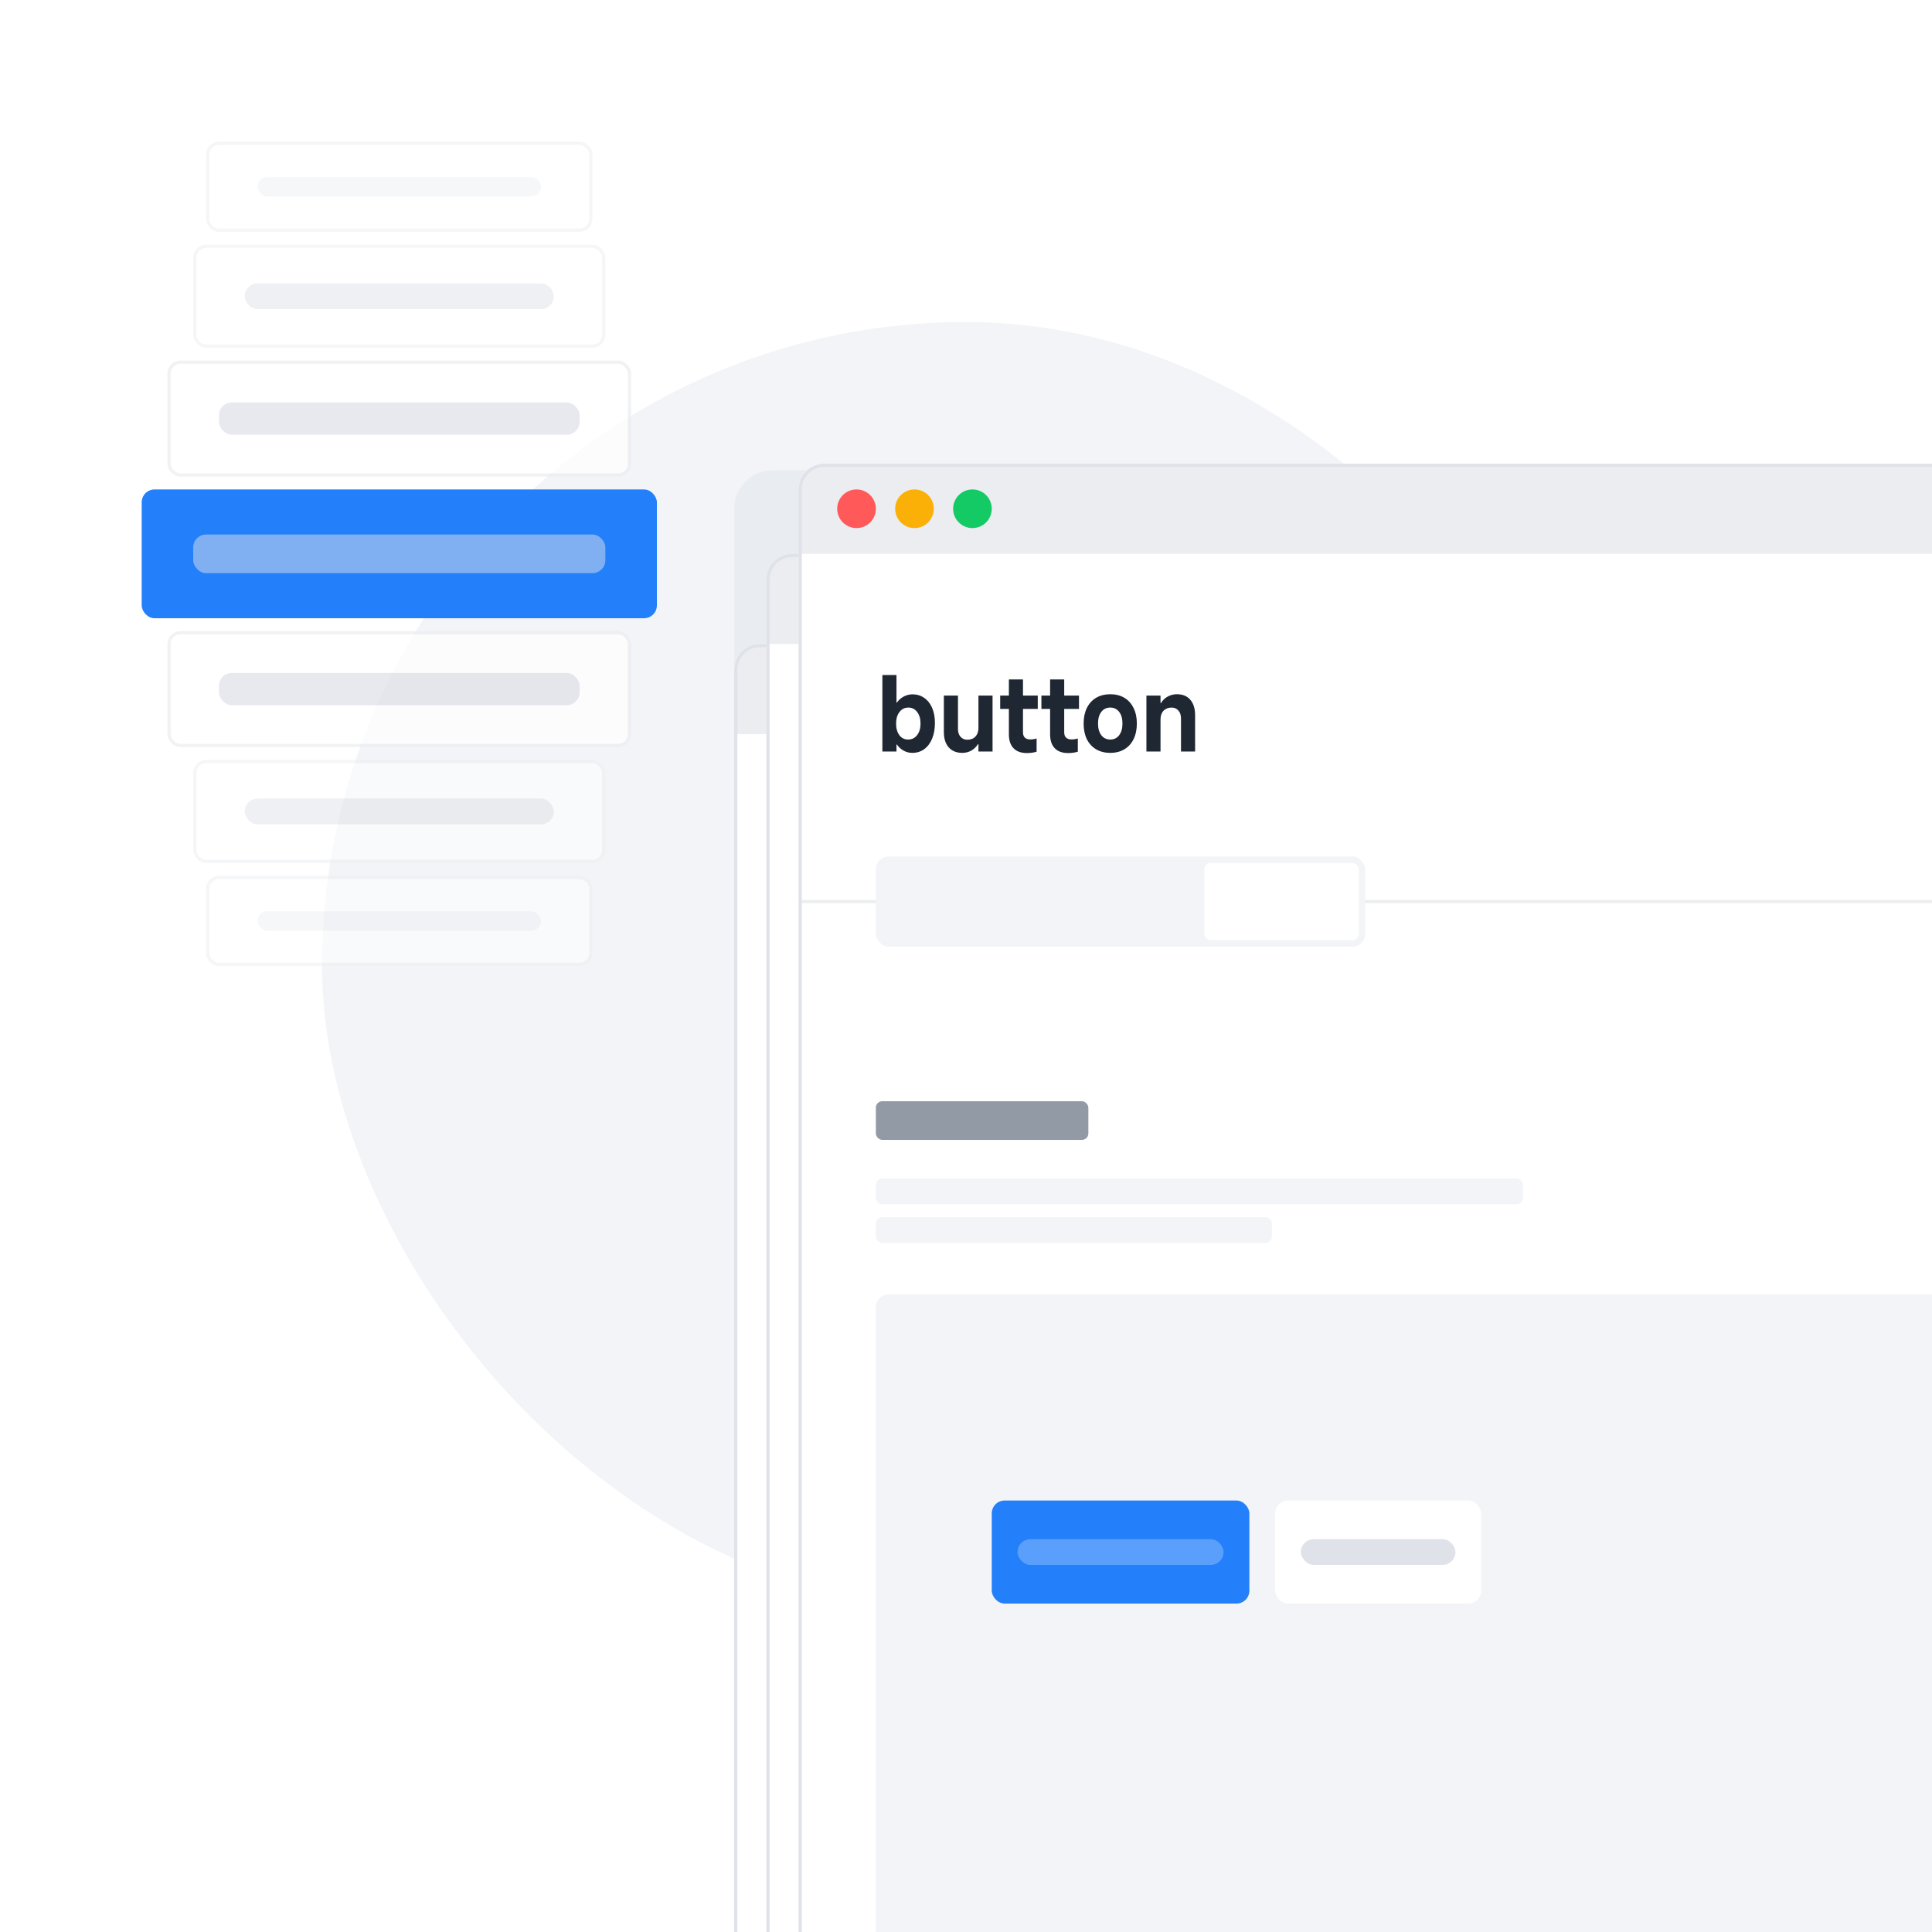 <svg width="600" height="600" viewBox="0 0 600 600" fill="none" xmlns="http://www.w3.org/2000/svg">
    <g clip-path="url(#clip0_1291_89616)">
        <rect width="600" height="600" fill="white"/>
        <g filter="url(#filter0_f_1291_89616)">
            <rect x="100" y="100" width="400" height="400" rx="200" fill="#F2F4F7"/>
        </g>
        <g opacity="0.1" filter="url(#filter1_f_1291_89616)">
            <rect x="228" y="146" width="169" height="482" rx="12" fill="#9BACBE"/>
        </g>
        <g clip-path="url(#clip1_1291_89616)">
            <path d="M228 208C228 203.582 231.582 200 236 200H568V610H228V208Z" fill="white"/>
            <path d="M228 210C228 204.477 232.477 200 238 200H966C971.523 200 976 204.477 976 210V218C976 223.523 971.523 228 966 228H228V210Z" fill="#EBEDF0"/>
        </g>
        <path d="M228.5 208C228.5 203.858 231.858 200.5 236 200.5H567.5V609.5H228.5V208Z" stroke="#DFE2E8"/>
        <g clip-path="url(#clip2_1291_89616)">
            <path d="M238 180C238 175.582 241.582 172 246 172H578V645H238V180Z" fill="white"/>
            <path d="M238 182C238 176.477 242.477 172 248 172H607C612.523 172 617 176.477 617 182V190C617 195.523 612.523 200 607 200H238V182Z" fill="#EBEDF0"/>
        </g>
        <path d="M238.5 180C238.5 175.858 241.858 172.5 246 172.5H577.5V644.5H238.5V180Z" stroke="#DFE2E8"/>
        <g clip-path="url(#clip3_1291_89616)">
            <path d="M248 152C248 147.582 251.582 144 256 144H617V641H248V152Z" fill="white"/>
            <path d="M248 154C248 148.477 252.477 144 258 144H622C627.523 144 632 148.477 632 154V162C632 167.523 627.523 172 622 172H248V154Z" fill="#EBEDF0"/>
            <path d="M248 280H807" stroke="#EBEDF0"/>
            <rect x="272" y="402" width="364" height="215" rx="4" fill="#F2F4F7"/>
            <path d="M274.028 233.39V209.63H278.408V218.18H278.558C279.118 217.38 279.818 216.76 280.658 216.32C281.518 215.86 282.428 215.63 283.388 215.63C284.768 215.63 285.978 216 287.018 216.74C288.078 217.46 288.898 218.49 289.478 219.83C290.058 221.17 290.348 222.73 290.348 224.51C290.348 226.37 290.058 228 289.478 229.4C288.898 230.8 288.078 231.89 287.018 232.67C285.958 233.43 284.728 233.81 283.328 233.81C282.348 233.81 281.448 233.58 280.628 233.12C279.808 232.68 279.118 232.05 278.558 231.23H278.408V233.39H274.028ZM278.288 224.72C278.288 226.2 278.628 227.4 279.308 228.32C279.988 229.22 280.888 229.67 282.008 229.67C283.168 229.67 284.098 229.22 284.798 228.32C285.518 227.4 285.878 226.2 285.878 224.72C285.878 223.22 285.528 222.02 284.828 221.12C284.148 220.2 283.238 219.74 282.098 219.74C280.958 219.74 280.038 220.2 279.338 221.12C278.638 222.02 278.288 223.22 278.288 224.72ZM308.245 216.02V233.39H303.865V231.14H303.685C303.185 231.96 302.515 232.61 301.675 233.09C300.835 233.57 299.885 233.81 298.825 233.81C297.065 233.81 295.675 233.25 294.655 232.13C293.635 230.99 293.125 229.4 293.125 227.36V216.02H297.505V226.4C297.505 227.42 297.775 228.23 298.315 228.83C298.855 229.43 299.555 229.73 300.415 229.73C301.475 229.73 302.315 229.4 302.935 228.74C303.555 228.08 303.865 227.2 303.865 226.1V216.02H308.245ZM322.287 220.16H317.697V227.45C317.697 228.15 317.887 228.69 318.267 229.07C318.667 229.45 319.227 229.64 319.947 229.64C320.607 229.64 321.267 229.54 321.927 229.34V233.45C321.007 233.73 320.007 233.87 318.927 233.87C317.107 233.87 315.717 233.37 314.757 232.37C313.797 231.37 313.317 229.93 313.317 228.05V220.16H310.617V216.02H313.317V211.01H317.697V216.02H322.287V220.16ZM335.09 220.16H330.5V227.45C330.5 228.15 330.69 228.69 331.07 229.07C331.47 229.45 332.03 229.64 332.75 229.64C333.41 229.64 334.07 229.54 334.73 229.34V233.45C333.81 233.73 332.81 233.87 331.73 233.87C329.91 233.87 328.52 233.37 327.56 232.37C326.6 231.37 326.12 229.93 326.12 228.05V220.16H323.42V216.02H326.12V211.01H330.5V216.02H335.09V220.16ZM344.81 233.81C343.13 233.81 341.66 233.44 340.4 232.7C339.16 231.96 338.2 230.91 337.52 229.55C336.86 228.17 336.53 226.55 336.53 224.69C336.53 222.85 336.86 221.25 337.52 219.89C338.2 218.51 339.16 217.45 340.4 216.71C341.66 215.97 343.13 215.6 344.81 215.6C346.49 215.6 347.95 215.97 349.19 216.71C350.43 217.45 351.38 218.51 352.04 219.89C352.72 221.25 353.06 222.85 353.06 224.69C353.06 226.55 352.72 228.17 352.04 229.55C351.38 230.91 350.43 231.96 349.19 232.7C347.95 233.44 346.49 233.81 344.81 233.81ZM344.81 229.67C345.97 229.67 346.89 229.22 347.57 228.32C348.25 227.42 348.59 226.21 348.59 224.69C348.59 223.17 348.25 221.97 347.57 221.09C346.89 220.19 345.97 219.74 344.81 219.74C343.63 219.74 342.7 220.19 342.02 221.09C341.34 221.97 341 223.17 341 224.69C341 226.21 341.34 227.42 342.02 228.32C342.7 229.22 343.63 229.67 344.81 229.67ZM356.03 233.39V216.02H360.41V218.33H360.56C361.06 217.49 361.74 216.83 362.6 216.35C363.48 215.85 364.45 215.6 365.51 215.6C367.29 215.6 368.67 216.17 369.65 217.31C370.65 218.45 371.15 220.06 371.15 222.14V233.39H366.77V223.1C366.77 222.08 366.5 221.27 365.96 220.67C365.44 220.05 364.74 219.74 363.86 219.74C362.82 219.74 361.98 220.07 361.34 220.73C360.72 221.39 360.41 222.28 360.41 223.4V233.39H356.03Z" fill="#1F2733"/>
            <circle cx="266" cy="158" r="6" fill="#FF5959"/>
            <circle cx="284" cy="158" r="6" fill="#FAB007"/>
            <circle cx="302" cy="158" r="6" fill="#14CA64"/>
            <rect x="272" y="266" width="152" height="28" rx="4" fill="#F2F4F7"/>
            <rect x="272" y="342" width="66" height="12" rx="2" fill="#929AA6"/>
            <rect x="272" y="366" width="201" height="8" rx="2" fill="#F2F4F7"/>
            <rect x="272" y="378" width="123" height="8" rx="2" fill="#F2F4F7"/>
            <rect x="308" y="466" width="80" height="32" rx="4" fill="#237FFA"/>
            <rect x="396" y="466" width="64" height="32" rx="4" fill="white"/>
            <rect x="316" y="478" width="64" height="8" rx="4" fill="white" fill-opacity="0.25"/>
            <rect x="404" y="478" width="48" height="8" rx="4" fill="#DFE2E8"/>
            <rect x="374" y="268" width="48" height="24" rx="2" fill="white"/>
        </g>
        <path d="M248.5 152C248.5 147.858 251.858 144.5 256 144.5H616.5V640.5H248.5V152Z" stroke="#DFE2E8"/>
        <g filter="url(#filter2_d_1291_89616)">
            <g opacity="0.5">
                <rect x="64.5" y="44.5" width="119" height="27" rx="3.5" fill="white"/>
                <rect opacity="0.5" x="80" y="55" width="88" height="6" rx="3" fill="#DFE2E8"/>
                <rect x="64.5" y="44.5" width="119" height="27" rx="3.5" stroke="#EBEDF0"/>
            </g>
            <g opacity="0.5">
                <rect x="60.5" y="76.5" width="127" height="31" rx="3.5" fill="white"/>
                <rect x="76" y="88" width="96" height="8" rx="4" fill="#DFE2E8"/>
                <rect x="60.5" y="76.5" width="127" height="31" rx="3.5" stroke="#EBEDF0"/>
            </g>
            <g opacity="0.75">
                <rect x="52.5" y="112.5" width="143" height="35" rx="3.5" fill="white"/>
                <rect x="68" y="125" width="112" height="10" rx="4" fill="#DFE2E8"/>
                <rect x="52.5" y="112.5" width="143" height="35" rx="3.5" stroke="#EBEDF0"/>
            </g>
            <rect x="44" y="152" width="160" height="40" rx="4" fill="#237FFA"/>
            <rect opacity="0.5" x="60" y="166" width="128" height="12" rx="4" fill="#DFE2E8"/>
            <g opacity="0.75">
                <rect x="52.5" y="196.5" width="143" height="35" rx="3.5" fill="white"/>
                <rect x="68" y="209" width="112" height="10" rx="4" fill="#DFE2E8"/>
                <rect x="52.5" y="196.5" width="143" height="35" rx="3.5" stroke="#EBEDF0"/>
            </g>
            <g opacity="0.5">
                <rect x="60.5" y="236.5" width="127" height="31" rx="3.5" fill="white"/>
                <rect x="76" y="248" width="96" height="8" rx="4" fill="#DFE2E8"/>
                <rect x="60.5" y="236.5" width="127" height="31" rx="3.5" stroke="#EBEDF0"/>
            </g>
            <g opacity="0.5">
                <rect x="64.5" y="272.5" width="119" height="27" rx="3.5" fill="white"/>
                <rect opacity="0.5" x="80" y="283" width="88" height="6" rx="3" fill="#DFE2E8"/>
                <rect x="64.5" y="272.5" width="119" height="27" rx="3.5" stroke="#EBEDF0"/>
            </g>
        </g>
    </g>
    <defs>
        <filter id="filter0_f_1291_89616" x="-300" y="-300" width="1200" height="1200" filterUnits="userSpaceOnUse" color-interpolation-filters="sRGB">
            <feFlood flood-opacity="0" result="BackgroundImageFix"/>
            <feBlend mode="normal" in="SourceGraphic" in2="BackgroundImageFix" result="shape"/>
            <feGaussianBlur stdDeviation="200" result="effect1_foregroundBlur_1291_89616"/>
        </filter>
        <filter id="filter1_f_1291_89616" x="178" y="96" width="269" height="582" filterUnits="userSpaceOnUse" color-interpolation-filters="sRGB">
            <feFlood flood-opacity="0" result="BackgroundImageFix"/>
            <feBlend mode="normal" in="SourceGraphic" in2="BackgroundImageFix" result="shape"/>
            <feGaussianBlur stdDeviation="25" result="effect1_foregroundBlur_1291_89616"/>
        </filter>
        <filter id="filter2_d_1291_89616" x="28" y="28" width="192" height="288" filterUnits="userSpaceOnUse" color-interpolation-filters="sRGB">
            <feFlood flood-opacity="0" result="BackgroundImageFix"/>
            <feColorMatrix in="SourceAlpha" type="matrix" values="0 0 0 0 0 0 0 0 0 0 0 0 0 0 0 0 0 0 127 0" result="hardAlpha"/>
            <feOffset/>
            <feGaussianBlur stdDeviation="8"/>
            <feComposite in2="hardAlpha" operator="out"/>
            <feColorMatrix type="matrix" values="0 0 0 0 0.608 0 0 0 0 0.675 0 0 0 0 0.745 0 0 0 0.1 0"/>
            <feBlend mode="normal" in2="BackgroundImageFix" result="effect1_dropShadow_1291_89616"/>
            <feBlend mode="normal" in="SourceGraphic" in2="effect1_dropShadow_1291_89616" result="shape"/>
        </filter>
        <clipPath id="clip0_1291_89616">
            <rect width="600" height="600" fill="white"/>
        </clipPath>
        <clipPath id="clip1_1291_89616">
            <path d="M228 208C228 203.582 231.582 200 236 200H568V610H228V208Z" fill="white"/>
        </clipPath>
        <clipPath id="clip2_1291_89616">
            <path d="M238 180C238 175.582 241.582 172 246 172H578V645H238V180Z" fill="white"/>
        </clipPath>
        <clipPath id="clip3_1291_89616">
            <path d="M248 152C248 147.582 251.582 144 256 144H617V641H248V152Z" fill="white"/>
        </clipPath>
    </defs>
</svg>
